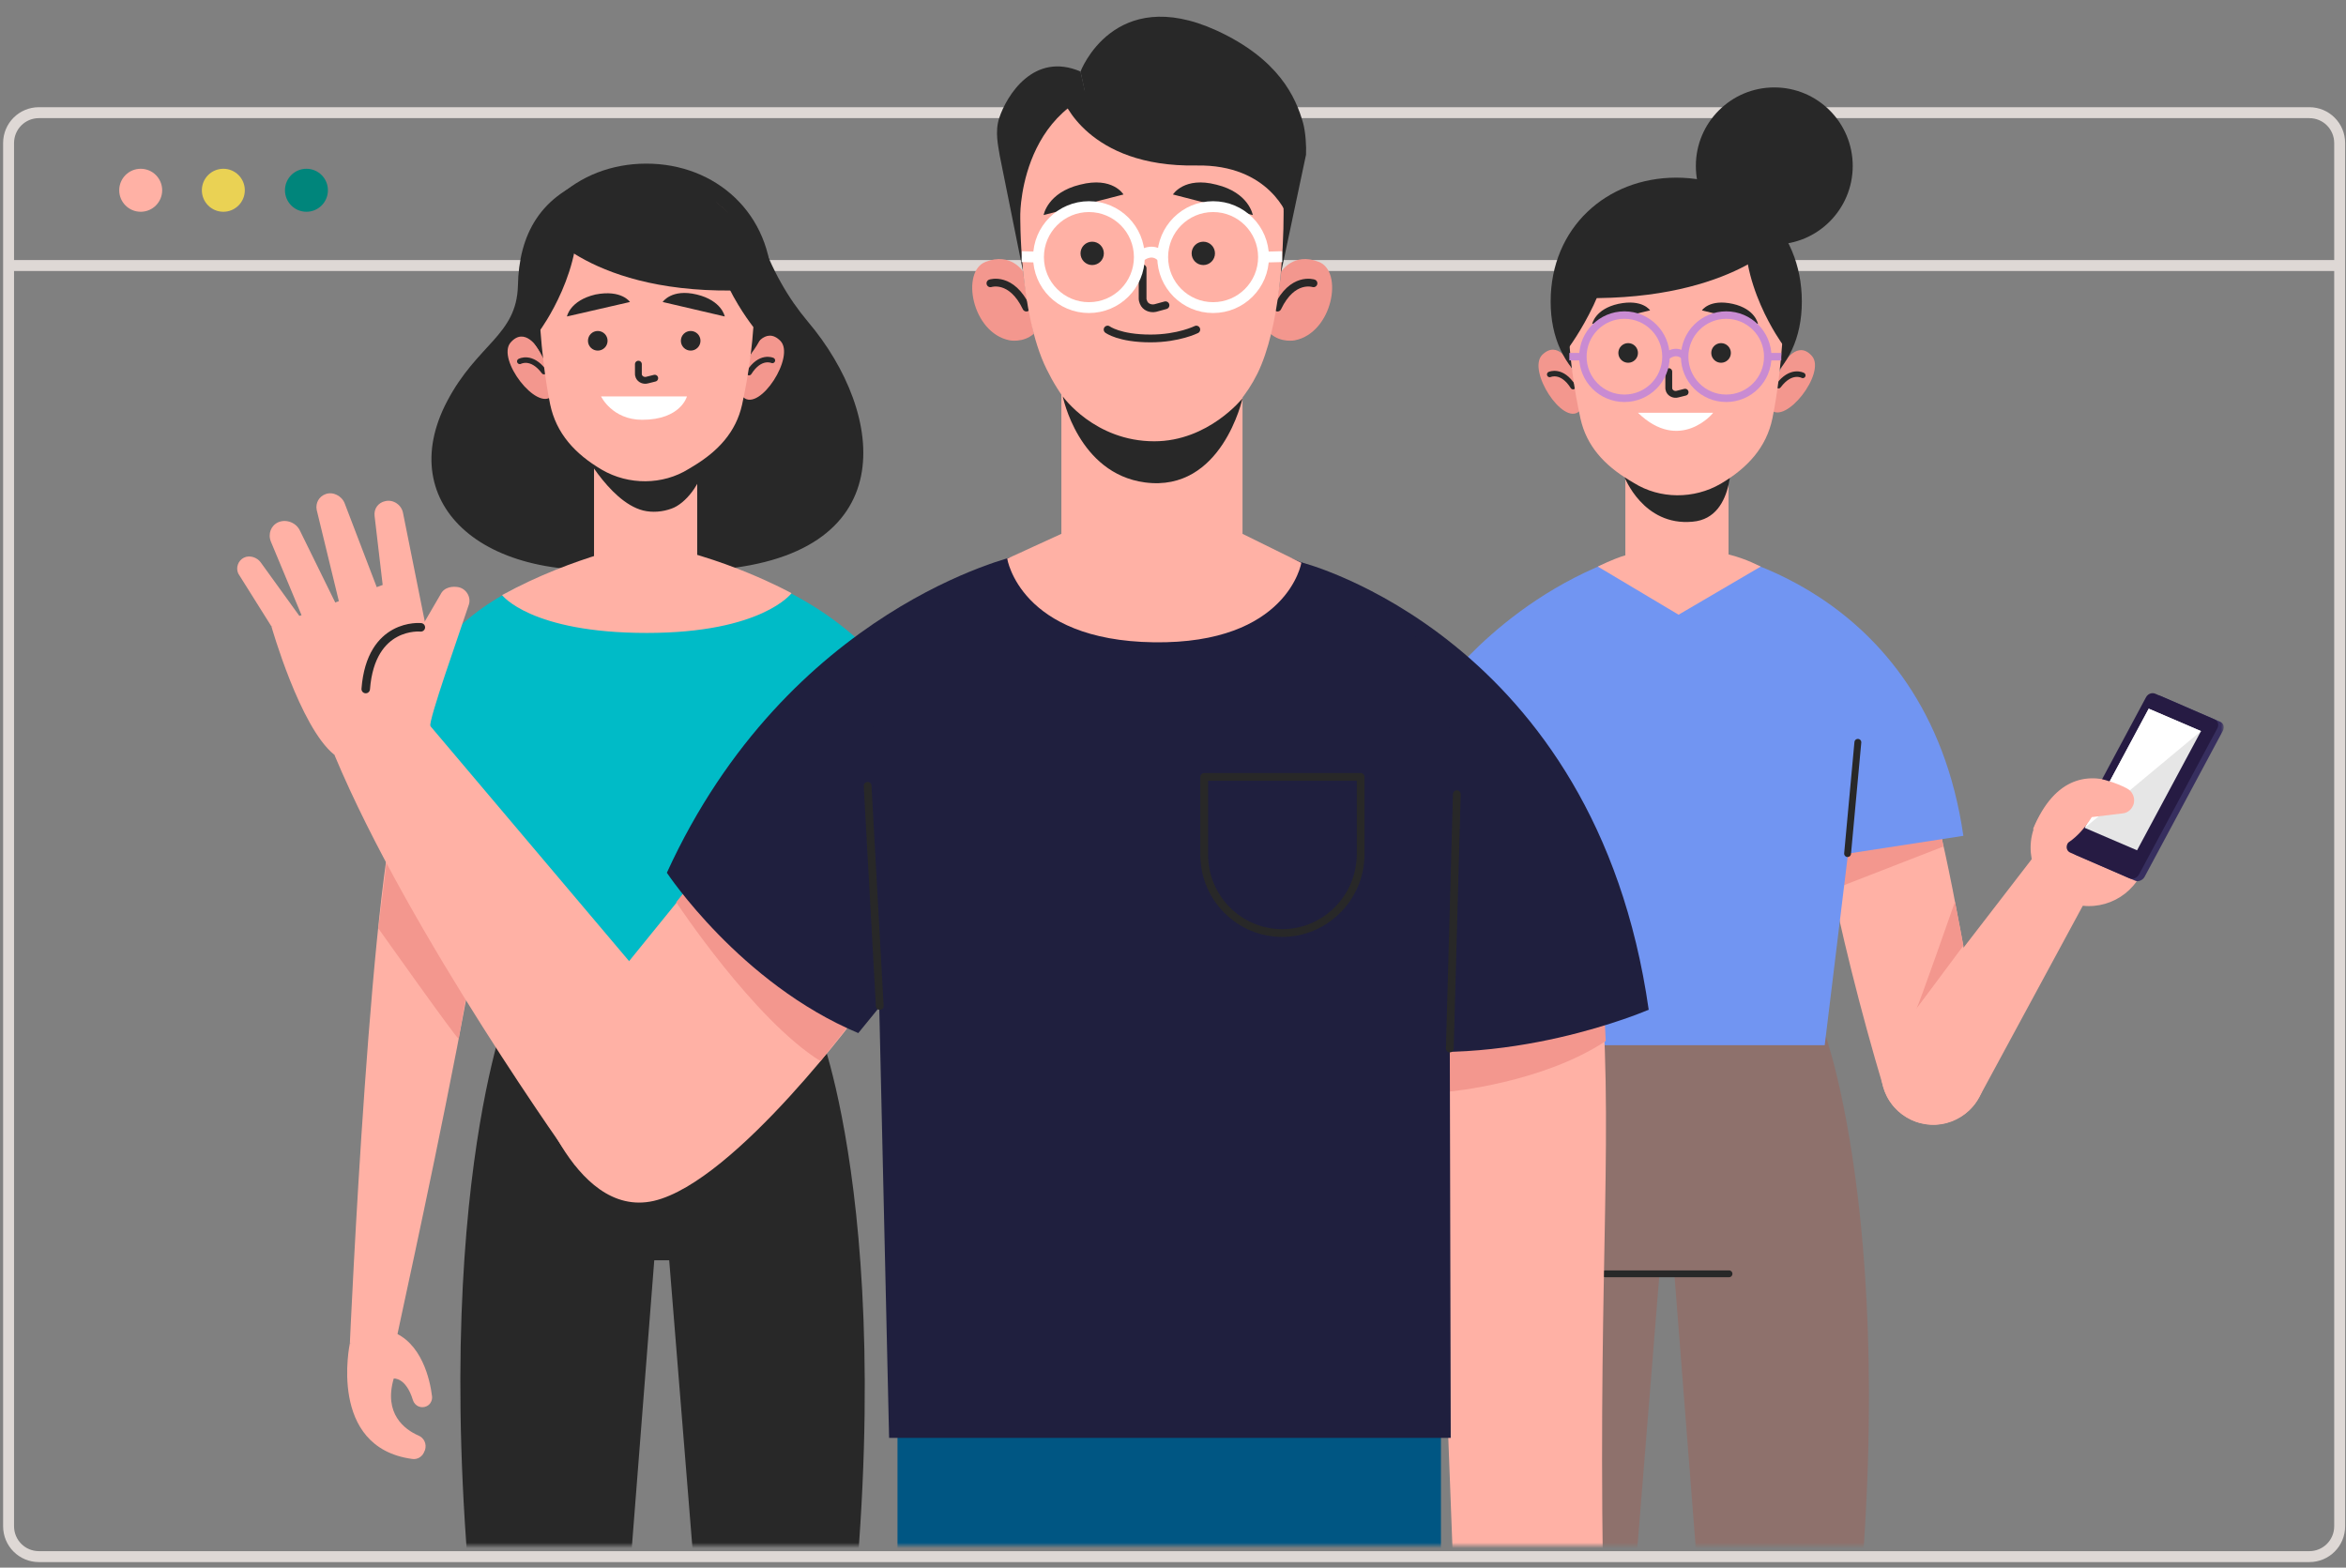 <svg width="422" height="282" viewBox="0 0 422 282" fill="none" xmlns="http://www.w3.org/2000/svg">
<rect x="0" y="0" width="422" height="282" fill="#808080" stroke="none"/>
<path d="M1.543 47.765H420.862" stroke="#DED8D5" stroke-width="1.968" stroke-miterlimit="10"/>
<path d="M415.403 280.018H7.002C3.978 280.018 1.543 277.579 1.543 274.552V25.734C1.543 22.707 3.978 20.268 7.002 20.268H415.403C418.426 20.268 420.862 22.707 420.862 25.734V274.552C420.862 277.579 418.426 280.018 415.403 280.018Z" stroke="#DED8D5" stroke-width="1.968" stroke-miterlimit="10"/>
<path d="M25.309 38.095C27.443 38.095 29.173 36.363 29.173 34.227C29.173 32.091 27.443 30.359 25.309 30.359C23.176 30.359 21.446 32.091 21.446 34.227C21.446 36.363 23.176 38.095 25.309 38.095Z" fill="#FFB1A5"/>
<path d="M40.174 38.095C42.308 38.095 44.037 36.363 44.037 34.227C44.037 32.091 42.308 30.359 40.174 30.359C38.041 30.359 36.311 32.091 36.311 34.227C36.311 36.363 38.041 38.095 40.174 38.095Z" fill="#EAD254"/>
<path d="M55.123 38.095C57.256 38.095 58.986 36.363 58.986 34.227C58.986 32.091 57.256 30.359 55.123 30.359C52.989 30.359 51.26 32.091 51.26 34.227C51.26 36.363 52.989 38.095 55.123 38.095Z" fill="#00857B"/>
<mask id="mask0" mask-type="alpha" maskUnits="userSpaceOnUse" x="17" y="0" width="383" height="278">
<rect x="17" width="383" height="278" fill="#C4C4C4"/>
</mask>
<g mask="url(#mask0)">
<path d="M328.146 185.586L297.493 181.466L297.745 184.493L271.543 188.025C271.543 188.025 254.663 230.49 269.527 323.828H290.858L298.501 229.228H301.188L308.579 323.828H329.994C344.942 230.49 328.146 185.586 328.146 185.586Z" fill="#8E716C"/>
<path d="M288.759 229.144H311.014" stroke="#282828" stroke-width="1.233" stroke-miterlimit="10" stroke-linecap="round" stroke-linejoin="round"/>
<path d="M346.118 140.767C343.515 136.563 328.734 136.731 327.978 136.647C324.031 136.142 330.498 167.928 338.812 195.677C340.407 200.975 346.202 203.749 351.325 201.563C351.409 201.563 351.409 201.479 351.493 201.479C355.524 199.797 357.792 195.509 357.036 191.136C353.089 170.282 349.142 145.644 346.118 140.767Z" fill="#FFB1A5"/>
<path d="M349.561 152.287L330.75 159.603L328.986 150.605L348.47 145.812L349.561 152.287Z" fill="#F3978E"/>
<path d="M353.173 170.114C353.173 170.114 344.271 182.055 344.691 181.55C345.11 180.961 351.661 162.21 351.661 162.21L353.173 170.114Z" fill="#F3978E"/>
<path d="M365.854 154.053L340.323 187.184C336.964 191.557 338.056 197.863 342.675 200.806C347.294 203.833 353.425 202.236 356.028 197.359L377.275 158.089L365.854 154.053Z" fill="#FFB1A5"/>
<path d="M385.756 155.711C387.538 150.187 384.511 144.262 378.994 142.478C373.477 140.693 367.559 143.725 365.777 149.249C363.995 154.773 367.023 160.698 372.54 162.482C378.057 164.267 383.974 161.235 385.756 155.711Z" fill="#FFB1A5"/>
<path d="M383.406 146.149C383.406 146.149 386.261 143.122 381.138 141.019C376.016 138.917 369.717 139.422 365.686 149.176L383.406 146.149Z" fill="#FFB1A5"/>
<path d="M388.697 125.211L399.362 129.836C399.95 130.088 400.202 130.761 399.866 131.433L385.757 157.753C385.422 158.342 384.666 158.678 384.078 158.426L373.412 153.801C372.824 153.549 372.572 152.876 372.908 152.203L387.017 125.883C387.353 125.295 388.109 124.958 388.697 125.211Z" fill="#372F5F"/>
<path d="M387.689 124.79L398.355 129.415C398.942 129.667 399.194 130.34 398.858 131.013L384.75 157.333C384.414 157.921 383.658 158.258 383.07 158.005L372.404 153.38C371.816 153.128 371.565 152.455 371.9 151.783L386.009 125.463C386.345 124.79 387.101 124.538 387.689 124.79Z" fill="#261B43"/>
<path d="M386.513 127.481L395.919 131.517L384.414 152.96L375.008 148.924L386.513 127.481Z" fill="#E6E6E6"/>
<path d="M395.919 131.517L375.008 148.924L386.513 127.481L395.919 131.517Z" fill="white"/>
<path d="M378.115 140.179C378.115 140.179 380.467 140.683 382.65 141.86C383.574 142.365 384.078 143.458 383.826 144.551C383.574 145.476 382.818 146.233 381.81 146.317L376.268 146.99C376.268 146.99 373.328 152.035 369.549 152.54L372.992 143.71L378.115 140.179Z" fill="#FFB1A5"/>
<path d="M307.151 99.059C306.563 99.059 346.538 104.609 353.173 150.353L332.429 153.549L328.23 188.025H270.283L258.778 124.286C258.778 124.286 271.627 105.87 295.477 99.059H307.151Z" fill="#7195F2"/>
<path d="M332.345 153.549L334.193 133.536" stroke="#282828" stroke-width="1.233" stroke-miterlimit="10" stroke-linecap="round" stroke-linejoin="round"/>
<path d="M310.93 99.732V83.839H292.37V99.9C291.446 100.152 289.851 100.741 287.415 101.918L301.944 110.579L316.725 101.918C316.641 101.918 314.289 100.573 310.93 99.732Z" fill="#FFB1A5"/>
<path d="M292.202 85.773C292.202 85.773 295.561 94.687 304.464 93.846C312.61 93.173 311.35 80.812 311.35 80.812L292.202 85.773Z" fill="#282828"/>
<path d="M284.056 74.001C281.117 76.608 274.65 66.601 277.421 63.826C280.277 61.051 282.376 65.424 282.376 65.424L283.636 68.451L284.56 72.487L284.812 73.58L284.056 74.001Z" fill="#F3978E"/>
<path d="M278.765 67.358C278.765 67.358 280.949 66.349 282.964 69.544" stroke="#282828" stroke-width="0.993" stroke-miterlimit="10" stroke-linecap="round" stroke-linejoin="round"/>
<path d="M318.488 73.665C321.176 76.523 328.482 67.106 325.963 64.078C323.359 61.051 320.924 65.256 320.924 65.256L319.412 68.115L318.152 72.067L317.817 73.076L318.488 73.665Z" fill="#F3978E"/>
<path d="M324.283 67.526C324.283 67.526 322.184 66.349 319.916 69.376" stroke="#282828" stroke-width="0.993" stroke-miterlimit="10" stroke-linecap="round" stroke-linejoin="round"/>
<path d="M278.933 54.24C278.933 67.526 289.011 73.833 301.524 73.833C314.037 73.833 324.115 67.526 324.115 54.24C324.115 40.954 314.037 31.957 301.524 31.957C289.011 31.957 278.933 40.954 278.933 54.24Z" fill="#282828"/>
<path d="M282.04 55.165C282.04 63.322 283.216 70.385 284.308 75.346C285.4 80.223 288.591 83.671 293.042 86.362L293.882 86.866C298.585 89.809 304.715 89.809 309.502 87.035C314.373 84.176 317.733 80.476 318.824 75.262C320.756 65.76 320.924 55.165 320.924 55.165C320.924 55.165 322.771 34.563 301.776 34.984C280.781 35.32 282.04 55.165 282.04 55.165Z" fill="#FFB1A5"/>
<path d="M300.18 66.853V69.712C300.18 69.88 300.18 70.049 300.264 70.217C300.516 70.805 301.188 71.058 301.776 70.89L303.12 70.553" stroke="#282828" stroke-width="1.232" stroke-miterlimit="10" stroke-linecap="round" stroke-linejoin="round"/>
<path d="M296.821 55.838L286.408 58.276C286.408 58.276 286.911 55.586 291.11 54.66C295.478 53.736 296.821 55.838 296.821 55.838Z" fill="#282828"/>
<path d="M306.143 55.838L316.221 58.276C316.221 58.276 315.801 55.586 311.686 54.66C307.487 53.736 306.143 55.838 306.143 55.838Z" fill="#282828"/>
<path d="M292.874 65.256C293.848 65.256 294.638 64.465 294.638 63.49C294.638 62.514 293.848 61.724 292.874 61.724C291.9 61.724 291.11 62.514 291.11 63.49C291.11 64.465 291.9 65.256 292.874 65.256Z" fill="#282828"/>
<path d="M309.586 65.256C310.56 65.256 311.35 64.465 311.35 63.49C311.35 62.514 310.56 61.724 309.586 61.724C308.612 61.724 307.823 62.514 307.823 63.49C307.823 64.465 308.612 65.256 309.586 65.256Z" fill="#282828"/>
<path d="M294.638 74.253H308.159C308.243 74.253 302.196 81.569 294.638 74.253Z" fill="white"/>
<path d="M292.202 71.646C296.33 71.646 299.677 68.296 299.677 64.162C299.677 60.029 296.33 56.679 292.202 56.679C288.074 56.679 284.728 60.029 284.728 64.162C284.728 68.296 288.074 71.646 292.202 71.646Z" stroke="#C98BD2" stroke-width="1.342" stroke-miterlimit="10"/>
<path d="M310.51 71.646C314.638 71.646 317.984 68.296 317.984 64.162C317.984 60.029 314.638 56.679 310.51 56.679C306.382 56.679 303.036 60.029 303.036 64.162C303.036 68.296 306.382 71.646 310.51 71.646Z" stroke="#C98BD2" stroke-width="1.342" stroke-miterlimit="10"/>
<path d="M299.677 64.162C299.677 64.162 301.44 62.481 303.12 64.162" stroke="#C98BD2" stroke-width="1.342" stroke-miterlimit="10"/>
<path d="M284.644 64.162H282.292" stroke="#C98BD2" stroke-width="1.342" stroke-miterlimit="10"/>
<path d="M317.984 64.162H320.42" stroke="#C98BD2" stroke-width="1.342" stroke-miterlimit="10"/>
<path d="M320.672 61.976C320.672 61.976 312.274 50.624 314.205 39.104C314.205 39.104 320.42 42.215 322.016 50.372C323.695 58.444 320.672 61.976 320.672 61.976Z" fill="#282828"/>
<path d="M282.04 62.733C282.04 62.733 291.782 49.867 289.851 38.347C289.851 38.347 283.132 42.215 281.453 50.372C279.773 58.444 282.04 62.733 282.04 62.733Z" fill="#282828"/>
<path d="M319.916 43.645C319.916 43.645 309.166 55.417 279.689 53.399C279.689 53.399 284.224 36.077 298.501 34.227C298.501 34.227 314.961 32.293 319.916 43.645Z" fill="#282828"/>
<path d="M319.16 43.981C326.952 43.981 333.269 37.656 333.269 29.854C333.269 22.052 326.952 15.727 319.16 15.727C311.368 15.727 305.051 22.052 305.051 29.854C305.051 37.656 311.368 43.981 319.16 43.981Z" fill="#282828"/>
<path d="M147.418 185.502L121.216 181.971L121.468 178.943L90.815 183.064C90.815 183.064 74.103 227.967 88.967 321.305H110.299L117.689 226.706H120.376L128.019 321.305H149.434C164.299 227.967 147.418 185.502 147.418 185.502Z" fill="#282828"/>
<path d="M145.319 57.856C141.792 53.651 138.936 48.774 136.501 41.963C133.897 34.647 125.415 37.59 125.415 37.59C125.415 37.59 118.361 28.509 107.695 31.62C97.03 34.816 93.334 42.383 93.166 51.381C92.915 60.379 85.86 61.808 80.401 72.235C70.743 90.65 86.952 106.123 116.513 101.834V101.582C119.453 102.507 122.98 102.843 127.347 102.591C162.787 100.489 159.344 74.421 145.319 57.856Z" fill="#282828"/>
<path d="M133.729 71.478C136.669 74.085 143.135 64.078 140.364 61.303C137.593 58.529 135.409 62.901 135.409 62.901L134.149 65.928L133.226 69.965L132.974 71.058L133.729 71.478Z" fill="#F3978E"/>
<path d="M138.936 64.835C138.936 64.835 136.753 63.826 134.737 67.022" stroke="#282828" stroke-width="0.993" stroke-miterlimit="10" stroke-linecap="round" stroke-linejoin="round"/>
<path d="M99.297 71.226C96.61 74.085 89.303 64.667 91.823 61.64C94.426 58.613 96.862 62.817 96.862 62.817L98.373 65.676L99.633 69.628L99.969 70.637L99.297 71.226Z" fill="#F3978E"/>
<path d="M93.502 65.003C93.502 65.003 95.602 63.826 97.869 66.853" stroke="#282828" stroke-width="0.993" stroke-miterlimit="10" stroke-linecap="round" stroke-linejoin="round"/>
<path d="M138.852 51.717C138.852 65.003 128.775 71.31 116.261 71.31C103.748 71.31 93.67 65.003 93.67 51.717C93.67 38.431 103.748 29.434 116.261 29.434C128.775 29.434 138.852 38.431 138.852 51.717Z" fill="#282828"/>
<path d="M125.415 81.401H106.855V105.534H125.415V81.401Z" fill="#FFB1A5"/>
<path d="M104.168 79.887C104.168 79.887 109.375 90.23 115.673 91.828C117.353 92.248 119.201 92.08 120.796 91.491C123.232 90.65 126.255 87.035 126.759 83.082L127.011 80.812C127.011 80.896 115.673 87.035 104.168 79.887Z" fill="#282828"/>
<path d="M135.745 52.642C135.745 60.799 134.569 67.862 133.478 72.824C132.386 77.701 129.194 81.148 124.743 83.839L123.904 84.344C119.201 87.287 113.07 87.287 108.283 84.512C103.412 81.653 100.053 77.953 98.961 72.74C97.03 63.237 96.862 52.642 96.862 52.642C96.862 52.642 95.014 32.041 116.009 32.461C137.005 32.882 135.745 52.642 135.745 52.642Z" fill="#FFB1A5"/>
<path d="M114.834 65.508V67.19C114.834 67.358 114.834 67.526 114.918 67.694C115.17 68.283 115.841 68.535 116.429 68.367L117.773 68.031" stroke="#282828" stroke-width="1.23" stroke-miterlimit="10" stroke-linecap="round" stroke-linejoin="round"/>
<path d="M119.201 54.324L130.37 56.931C130.37 56.931 129.866 54.072 125.331 52.979C120.796 51.886 119.201 54.324 119.201 54.324Z" fill="#282828"/>
<path d="M113.322 54.324L101.984 56.93C101.984 56.93 102.488 54.071 107.107 52.978C111.81 52.053 113.322 54.324 113.322 54.324Z" fill="#282828"/>
<path d="M107.527 63.069C108.501 63.069 109.291 62.279 109.291 61.303C109.291 60.328 108.501 59.538 107.527 59.538C106.553 59.538 105.764 60.328 105.764 61.303C105.764 62.279 106.553 63.069 107.527 63.069Z" fill="#282828"/>
<path d="M124.24 63.069C125.214 63.069 126.003 62.279 126.003 61.303C126.003 60.328 125.214 59.538 124.24 59.538C123.266 59.538 122.476 60.328 122.476 61.303C122.476 62.279 123.266 63.069 124.24 63.069Z" fill="#282828"/>
<path d="M108.115 71.31H123.568C123.568 71.31 122.476 75.514 115.505 75.514C110.131 75.514 108.115 71.31 108.115 71.31Z" fill="white"/>
<path d="M97.114 59.453C97.114 59.453 105.512 48.102 103.58 36.581C103.58 36.581 97.365 39.693 95.77 47.849C94.09 55.922 97.114 59.453 97.114 59.453Z" fill="#282828"/>
<path d="M135.745 59.117C135.745 59.117 126.003 47.345 127.935 35.825C127.935 35.825 134.653 39.693 136.333 47.849C137.929 55.922 135.745 59.117 135.745 59.117Z" fill="#282828"/>
<path d="M97.869 41.122C97.869 41.122 107.527 54.072 137.005 52.054C137.005 52.054 133.645 33.554 119.369 31.704C119.285 31.788 102.824 29.77 97.869 41.122Z" fill="#282828"/>
<path d="M70.995 242.514C70.575 243.187 95.517 133.788 88.127 135.47C87.455 135.638 74.438 136.815 72.506 140.767C66.879 152.119 62.932 241.673 62.932 241.673L70.995 242.514Z" fill="#FFB1A5"/>
<path d="M62.933 241.673C62.933 241.673 58.902 260.341 74.103 262.443C75.111 262.611 76.034 262.023 76.37 261.014L76.454 260.846C76.79 259.752 76.286 258.659 75.278 258.239C72.759 257.146 68.98 254.287 70.827 247.98C70.827 247.98 73.011 247.728 74.271 251.848C74.607 252.941 75.782 253.446 76.79 252.941C77.462 252.605 77.798 251.848 77.714 251.175C77.378 248.316 75.866 241.337 70.323 239.487L62.933 241.673Z" fill="#FFB1A5"/>
<path d="M68.056 167.003C68.056 167.003 82.417 187.268 82.501 186.848C82.585 186.427 87.54 158.342 87.54 158.342L70.072 150.774L68.056 167.003Z" fill="#F3978E"/>
<path d="M107.947 101.498C108.535 101.498 72.423 102.17 65.788 147.831L86.532 151.026L90.731 185.502H148.678L160.184 121.763C160.184 121.763 152.037 107.973 128.187 101.161L107.947 101.498Z" fill="#00BBC7"/>
<path d="M90.311 107.048C90.311 107.048 95.434 113.859 116.345 113.859C137.089 113.859 142.38 106.711 142.38 106.711C142.38 106.711 130.118 99.9 115.925 97.63C116.009 97.63 103.328 99.9 90.311 107.048Z" fill="#FFB1A5"/>
<path d="M161.443 251.848V343H206.541L209.984 251.848H161.443Z" fill="#005683"/>
<path d="M259.198 251.848V343H214.1L210.656 251.848H259.198Z" fill="#005683"/>
<path d="M234.591 251.848H188.065V283.549H234.591V251.848Z" fill="#005683"/>
<path d="M287.667 172.3C290.439 203.161 287.499 225.697 288.339 282.54L261.465 283.634L257.434 177.262L287.667 172.3Z" fill="#FFB1A5"/>
<path d="M260.793 196.35C260.793 196.35 277.421 194.836 288.843 187.268L288.507 180.625L260.793 184.409V196.35Z" fill="#F3978E"/>
<path d="M234.087 101.161C234.087 101.161 286.995 114.447 296.569 181.634C296.569 181.634 270.703 192.902 244.753 188.025L250.547 165.573L234.087 101.161Z" fill="#1F1F3E"/>
<path d="M76.118 129.079L115.505 175.664L103.496 209.636C103.496 209.636 73.599 168.012 60.162 135.806L76.118 129.079Z" fill="#FFB1A5"/>
<path d="M77.378 130.761C77.378 130.761 63.521 138.581 60.078 135.722C53.947 130.761 48.824 112.682 48.824 112.682C48.824 112.682 74.691 102.927 74.439 103.264C74.187 103.684 77.378 130.761 77.378 130.761Z" fill="#FFB1A5"/>
<path d="M77.378 130.761C77.126 129.331 82.501 114.363 84.348 108.729C84.768 107.384 83.844 105.87 82.417 105.618C81.493 105.45 79.897 105.534 79.225 106.964L72.759 118.063L77.378 130.761Z" fill="#FFB1A5"/>
<path d="M76.958 114.531L72.507 92.332C72.255 90.819 70.743 89.809 69.316 90.146C68.056 90.398 67.216 91.491 67.384 92.837L69.316 109.318L76.958 114.531Z" fill="#FFB1A5"/>
<path d="M68.056 106.375L62.009 90.566C61.505 89.221 59.91 88.38 58.566 88.885C57.39 89.305 56.718 90.482 56.971 91.743L61.422 110.075L68.056 106.375Z" fill="#FFB1A5"/>
<path d="M61.59 111L53.947 95.443C53.275 94.014 51.512 93.341 50.084 93.93C48.74 94.518 48.152 96.032 48.74 97.462L54.871 112.177L61.59 111Z" fill="#FFB1A5"/>
<path d="M48.824 112.682L42.862 103.18C42.358 102.086 42.862 100.825 43.869 100.321C44.877 99.816 46.221 100.236 46.893 101.161L54.787 112.093L48.824 112.682Z" fill="#FFB1A5"/>
<path d="M75.698 112.85C75.698 112.85 66.712 111.925 65.788 123.949" stroke="#282828" stroke-width="1.532" stroke-miterlimit="10" stroke-linecap="round" stroke-linejoin="round"/>
<path d="M95.434 193.743C95.434 193.743 102.824 219.39 117.605 216.026C132.386 212.579 155.397 181.046 155.397 181.046L150.274 127.145L108.871 178.187L95.434 193.743Z" fill="#FFB1A5"/>
<path d="M121.636 162.294C121.636 162.294 135.577 183.4 147.586 190.884L155.397 181.046L125.247 157.753L121.636 162.294Z" fill="#F3978E"/>
<path d="M182.858 99.984C182.858 99.984 141.792 109.234 119.956 156.996C119.956 156.996 133.142 176.925 154.389 185.839L168.582 168.432L182.858 99.984Z" fill="#1F1F3E"/>
<path d="M182.858 99.816C166.818 108.057 156.74 118.988 156.74 118.988L159.932 258.659H260.961L260.625 119.745C260.625 119.745 247.86 107.3 234.087 101.161C222.33 95.948 194.196 94.014 182.858 99.816Z" fill="#1F1F3E"/>
<path d="M230.644 167.844C222.918 167.844 216.619 161.537 216.619 153.801V139.758H244.753V153.801C244.669 161.537 238.37 167.844 230.644 167.844Z" stroke="#282828" stroke-width="1.397" stroke-miterlimit="10" stroke-linecap="round" stroke-linejoin="round"/>
<path d="M260.793 188.613L262.053 142.869" stroke="#282828" stroke-width="1.397" stroke-miterlimit="10" stroke-linecap="round" stroke-linejoin="round"/>
<path d="M158.252 180.961L156.068 141.356" stroke="#282828" stroke-width="1.397" stroke-miterlimit="10" stroke-linecap="round" stroke-linejoin="round"/>
<path d="M184.034 48.858L179.835 28.004C179.583 26.323 178.911 23.716 179.751 21.193C181.095 17.157 185.966 9.253 194.364 12.868L196.212 21.109C196.212 21.109 187.477 22.875 184.034 34.227V48.858Z" fill="#282828"/>
<path d="M193.692 17.157C193.524 19.932 191.089 31.872 182.607 36.245C182.607 36.245 175.216 20.268 193.692 17.157Z" fill="#282828"/>
<path d="M223.505 96.032V60.631H190.921V96.032L181.179 100.489C181.179 100.489 183.446 115.204 207.549 115.541C231.652 115.877 234.087 101.246 234.087 101.246L223.505 96.032Z" fill="#FFB1A5"/>
<path d="M194.364 12.868C194.364 12.868 200.327 -2.94 218.803 5.469C229.972 10.598 233.079 17.409 234.423 22.202C234.843 23.8 235.011 26.323 234.927 27.836L230.476 48.858L213.008 19.764L196.128 21.109L194.364 12.868Z" fill="#282828"/>
<path d="M230.476 48.858C230.476 48.858 232.659 45.327 237.194 47.093C241.729 48.774 239.714 59.874 232.911 61.219C232.911 61.219 230.476 61.724 228.544 60.042C228.544 60.042 230.224 51.886 230.476 48.858Z" fill="#F3978E"/>
<path d="M236.271 50.961C236.271 50.961 232.491 49.699 229.804 55.333" stroke="#282828" stroke-width="1.397" stroke-miterlimit="10" stroke-linecap="round" stroke-linejoin="round"/>
<path d="M184.034 48.858C184.034 48.858 181.851 45.327 177.316 47.093C172.781 48.774 174.796 59.874 181.599 61.219C181.599 61.219 184.034 61.724 185.966 60.042C185.966 60.042 184.286 51.886 184.034 48.858Z" fill="#F3978E"/>
<path d="M178.156 50.961C178.156 50.961 181.935 49.699 184.622 55.333" stroke="#282828" stroke-width="1.397" stroke-miterlimit="10" stroke-linecap="round" stroke-linejoin="round"/>
<path d="M230.896 38.347C230.896 44.99 230.224 58.949 226.193 67.19C222.33 74.926 216.031 79.13 207.717 79.382C199.403 79.635 193.188 76.439 188.233 66.349C183.278 56.258 183.53 38.516 183.53 38.516C183.53 38.516 183.53 14.803 206.961 14.803C231.652 14.718 230.896 38.347 230.896 38.347Z" fill="#FFB1A5"/>
<path d="M191.173 71.31C191.173 71.31 193.944 85.185 205.953 86.782C219.81 88.632 223.505 71.646 223.505 71.646C223.505 71.646 217.375 79.382 207.633 79.382C196.883 79.382 191.173 71.31 191.173 71.31Z" fill="#282828"/>
<path d="M205.533 48.27V53.736C205.533 53.988 205.617 54.156 205.701 54.408C206.037 55.249 206.961 55.586 207.801 55.417L209.649 54.913" stroke="#282828" stroke-width="1.397" stroke-miterlimit="10" stroke-linecap="round" stroke-linejoin="round"/>
<path d="M196.463 47.681C197.623 47.681 198.563 46.74 198.563 45.579C198.563 44.418 197.623 43.477 196.463 43.477C195.304 43.477 194.364 44.418 194.364 45.579C194.364 46.74 195.304 47.681 196.463 47.681Z" fill="#282828"/>
<path d="M216.451 47.681C217.611 47.681 218.551 46.74 218.551 45.579C218.551 44.418 217.611 43.477 216.451 43.477C215.291 43.477 214.351 44.418 214.351 45.579C214.351 46.74 215.291 47.681 216.451 47.681Z" fill="#282828"/>
<path d="M210.992 34.984L225.353 38.684C225.353 38.684 224.681 34.647 218.803 33.218C213.008 31.704 210.992 34.984 210.992 34.984Z" fill="#282828"/>
<path d="M202.09 34.984L187.729 38.684C187.729 38.684 188.401 34.647 194.28 33.218C200.159 31.704 202.09 34.984 202.09 34.984Z" fill="#282828"/>
<path d="M199.235 59.285C199.235 59.285 201.334 60.883 206.961 60.883C212 60.883 215.191 59.285 215.191 59.285" stroke="#282828" stroke-width="1.397" stroke-miterlimit="10" stroke-linecap="round" stroke-linejoin="round"/>
<path d="M195.876 55.333C200.885 55.333 204.946 51.267 204.946 46.252C204.946 41.236 200.885 37.17 195.876 37.17C190.866 37.17 186.806 41.236 186.806 46.252C186.806 51.267 190.866 55.333 195.876 55.333Z" stroke="white" stroke-width="1.951" stroke-miterlimit="10"/>
<path d="M218.215 55.333C223.224 55.333 227.285 51.267 227.285 46.252C227.285 41.236 223.224 37.17 218.215 37.17C213.205 37.17 209.145 41.236 209.145 46.252C209.145 51.267 213.205 55.333 218.215 55.333Z" stroke="white" stroke-width="1.951" stroke-miterlimit="10"/>
<path d="M204.946 46.252C204.946 46.252 207.129 44.233 209.061 46.252" stroke="white" stroke-width="1.951" stroke-miterlimit="10"/>
<path d="M186.806 46.252L183.782 46.167" stroke="white" stroke-width="1.951" stroke-miterlimit="10"/>
<path d="M227.285 46.252L230.644 46.167" stroke="white" stroke-width="1.951" stroke-miterlimit="10"/>
<path d="M191.173 17.746C191.173 17.746 195.54 30.107 215.191 29.77C228.544 29.518 231.736 39.188 231.736 39.188C231.736 39.188 229.384 17.577 228.796 17.746C228.208 17.914 208.473 12.448 208.473 12.448L191.173 17.746Z" fill="#282828"/>
</g>
</svg>
